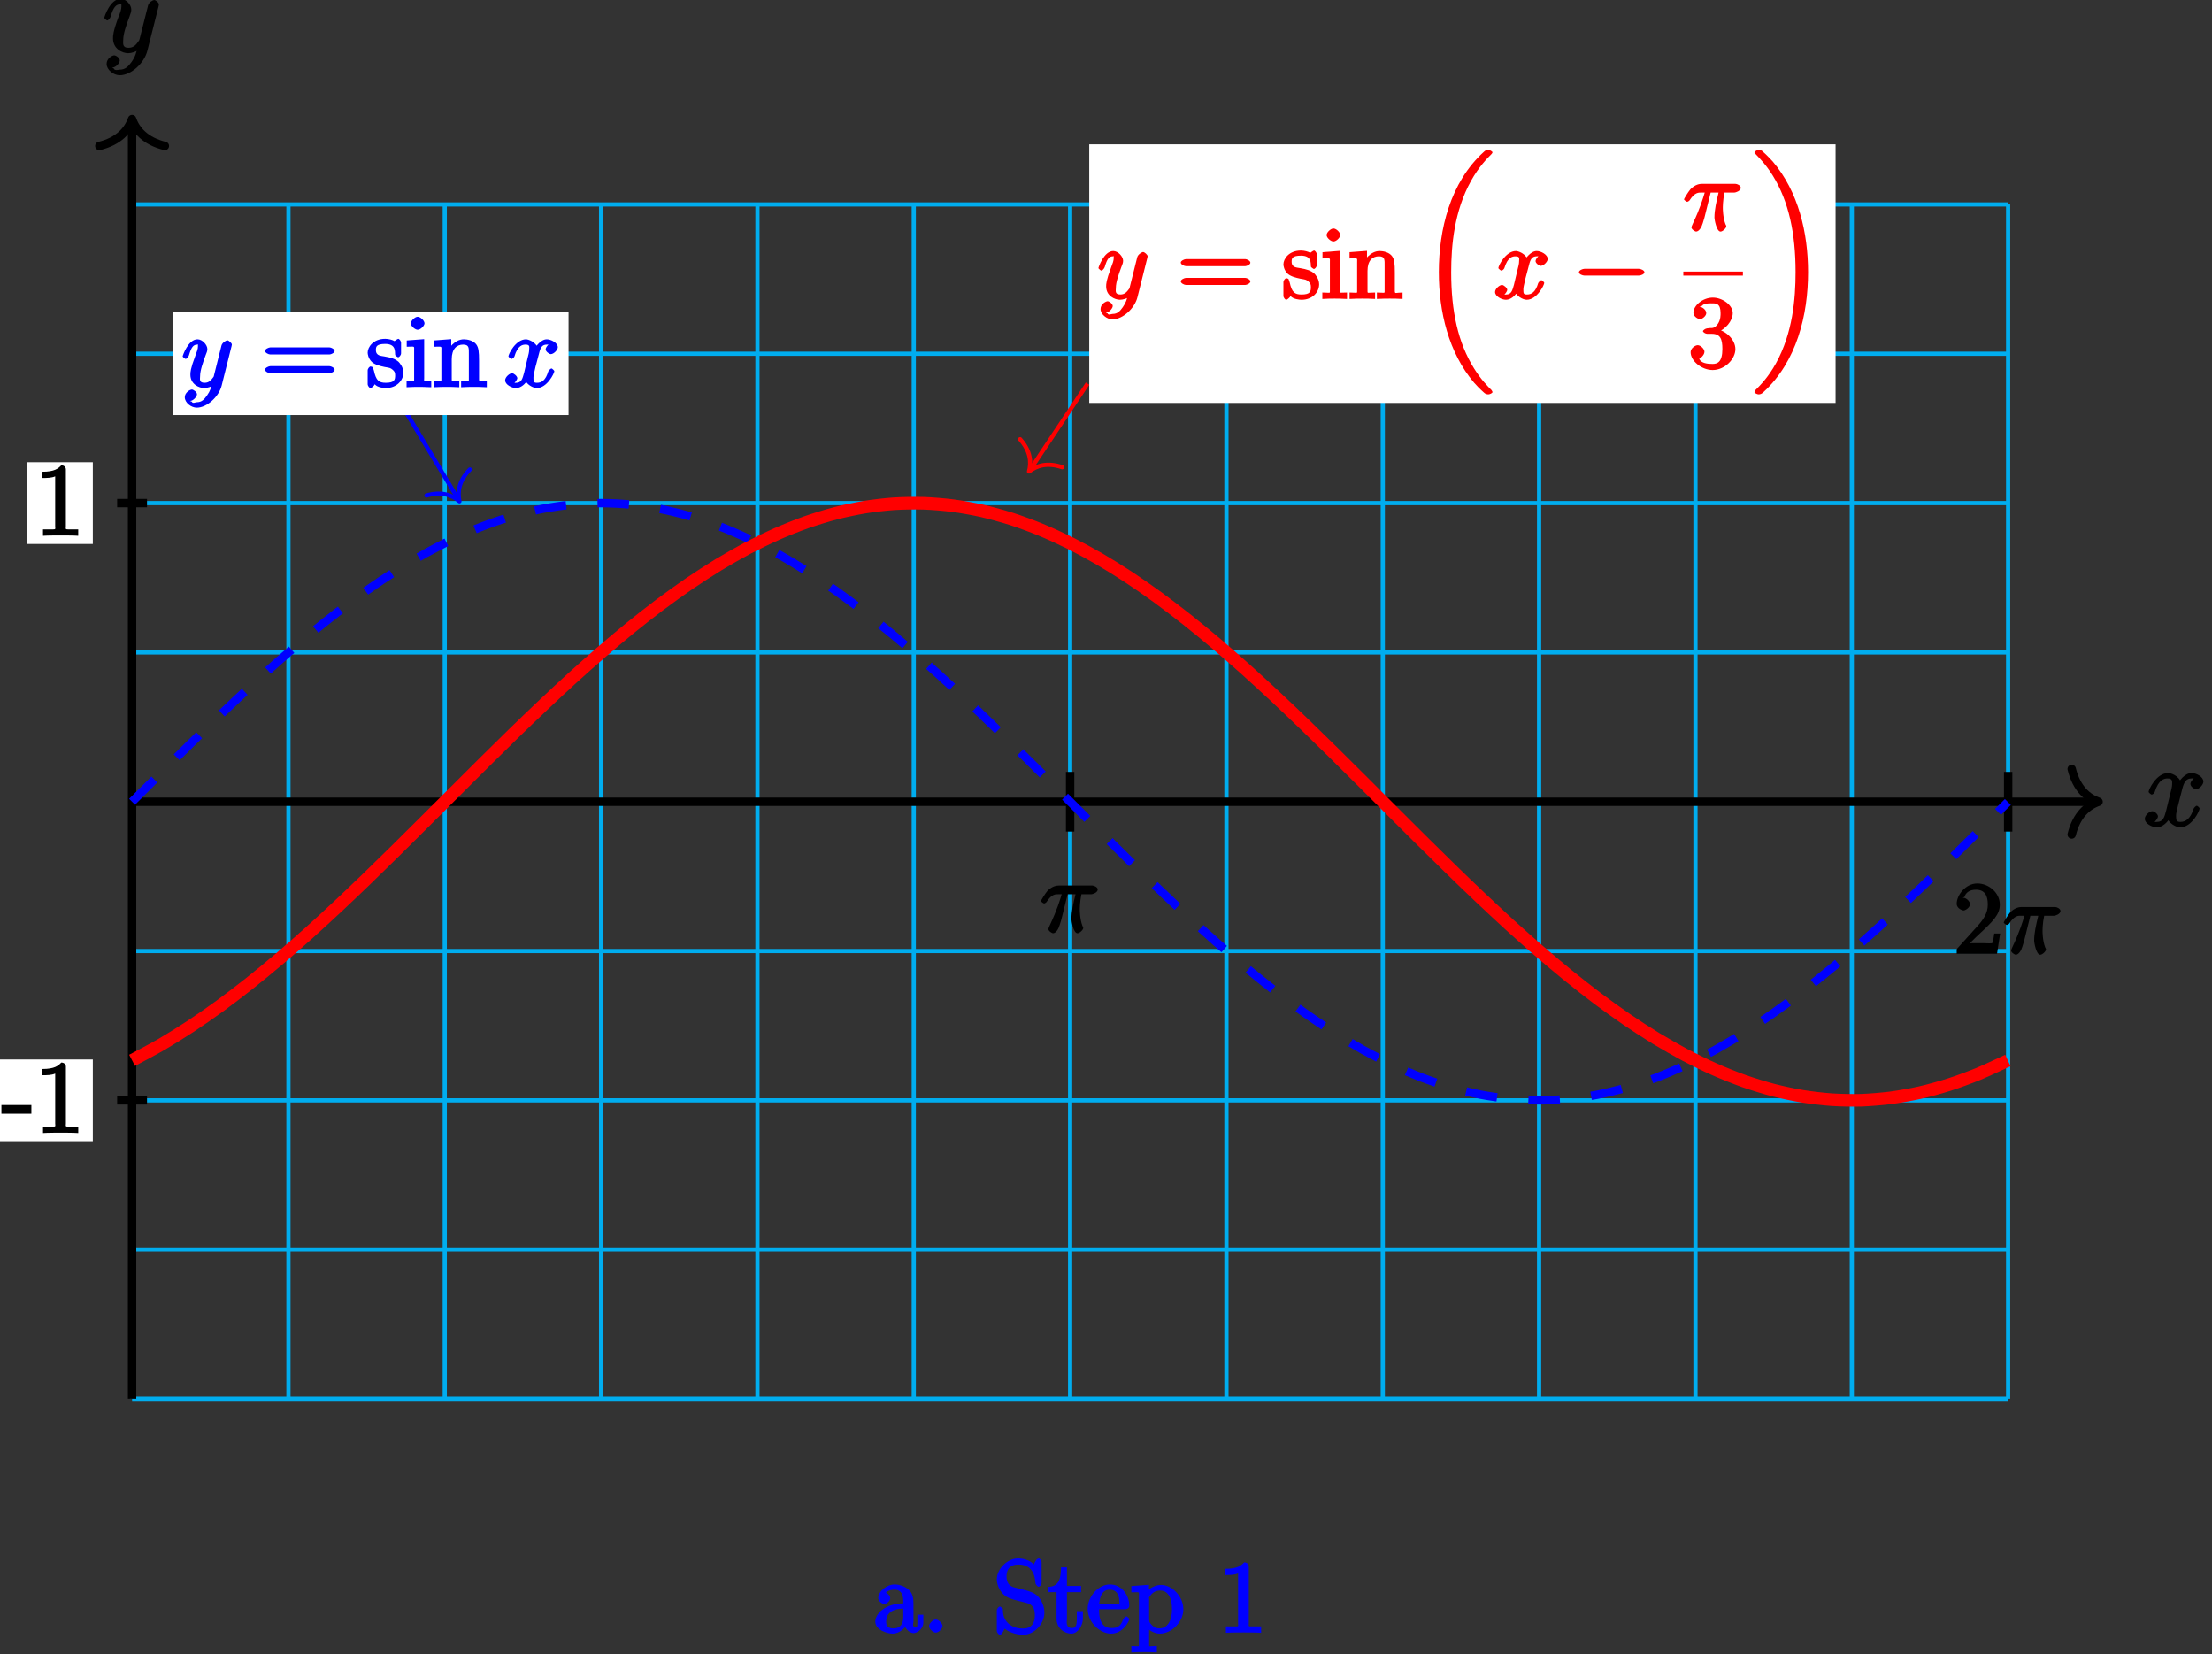 <?xml version="1.0" encoding="UTF-8"?>
<svg xmlns="http://www.w3.org/2000/svg" xmlns:xlink="http://www.w3.org/1999/xlink" width="210pt" height="157pt" viewBox="0 0 210 157" version="1.1">
<rect x="0" y="0" width="210" height="157" fill="#333333" stroke="none"/>
<defs>
<g>
<symbol overflow="visible" id="glyph0-0">
<path style="stroke:none;" d=""/>
</symbol>
<symbol overflow="visible" id="glyph0-1">
<path style="stroke:none;" d="M 5.109 -4.688 C 4.766 -4.625 4.453 -4.219 4.453 -4.016 C 4.453 -3.75 4.828 -3.516 4.984 -3.516 C 5.312 -3.516 5.688 -3.953 5.688 -4.234 C 5.688 -4.688 5.016 -5.047 4.562 -5.047 C 3.906 -5.047 3.375 -4.25 3.266 -4.047 L 3.609 -4.047 C 3.359 -4.859 2.531 -5.047 2.344 -5.047 C 1.234 -5.047 0.484 -3.484 0.484 -3.25 C 0.484 -3.203 0.703 -3 0.781 -3 C 0.859 -3 1 -3.109 1.062 -3.234 C 1.438 -4.453 1.984 -4.531 2.297 -4.531 C 2.781 -4.531 2.719 -4.234 2.719 -3.969 C 2.719 -3.734 2.641 -3.484 2.516 -2.969 L 2.156 -1.5 C 1.984 -0.844 1.859 -0.406 1.281 -0.406 C 1.234 -0.406 1.078 -0.359 0.844 -0.5 L 0.734 -0.25 C 1.125 -0.328 1.375 -0.797 1.375 -0.922 C 1.375 -1.141 1.047 -1.422 0.844 -1.422 C 0.578 -1.422 0.125 -1.047 0.125 -0.703 C 0.125 -0.25 0.812 0.109 1.266 0.109 C 1.781 0.109 2.266 -0.344 2.5 -0.781 L 2.203 -0.891 C 2.375 -0.266 3.094 0.109 3.484 0.109 C 4.594 0.109 5.328 -1.453 5.328 -1.688 C 5.328 -1.75 5.125 -1.938 5.062 -1.938 C 4.969 -1.938 4.781 -1.734 4.75 -1.641 C 4.453 -0.703 4 -0.406 3.516 -0.406 C 3.141 -0.406 3.094 -0.531 3.094 -0.984 C 3.094 -1.219 3.141 -1.391 3.312 -2.094 L 3.688 -3.562 C 3.859 -4.203 4.062 -4.531 4.547 -4.531 C 4.578 -4.531 4.75 -4.578 4.969 -4.438 Z M 5.109 -4.688 "/>
</symbol>
<symbol overflow="visible" id="glyph0-2">
<path style="stroke:none;" d="M 2.703 0.953 C 2.406 1.359 2.125 1.672 1.594 1.672 C 1.469 1.672 1.109 1.812 1.016 1.547 C 0.812 1.469 0.875 1.469 0.891 1.469 C 1.219 1.469 1.594 1.047 1.594 0.797 C 1.594 0.547 1.234 0.312 1.062 0.312 C 0.891 0.312 0.344 0.594 0.344 1.125 C 0.344 1.672 0.984 2.203 1.594 2.203 C 2.672 2.203 3.922 1.062 4.219 -0.141 L 5.281 -4.344 C 5.281 -4.391 5.312 -4.453 5.312 -4.516 C 5.312 -4.688 5.016 -4.938 4.859 -4.938 C 4.766 -4.938 4.359 -4.75 4.281 -4.422 L 3.484 -1.266 C 3.422 -1.062 3.469 -1.156 3.375 -1.031 C 3.172 -0.734 2.938 -0.406 2.422 -0.406 C 1.812 -0.406 1.922 -0.844 1.922 -1.141 C 1.922 -1.75 2.219 -2.578 2.516 -3.359 C 2.625 -3.672 2.688 -3.828 2.688 -4.031 C 2.688 -4.484 2.203 -5.047 1.672 -5.047 C 0.688 -5.047 0.125 -3.344 0.125 -3.25 C 0.125 -3.203 0.328 -3 0.406 -3 C 0.5 -3 0.672 -3.203 0.719 -3.344 C 0.984 -4.25 1.234 -4.531 1.641 -4.531 C 1.75 -4.531 1.75 -4.688 1.75 -4.328 C 1.75 -4.047 1.641 -3.734 1.469 -3.328 C 0.953 -1.922 0.953 -1.562 0.953 -1.297 C 0.953 -0.281 1.859 0.109 2.391 0.109 C 2.703 0.109 3.203 -0.031 3.469 -0.312 L 3.297 -0.484 C 3.141 0.109 3.078 0.422 2.703 0.953 Z M 2.703 0.953 "/>
</symbol>
<symbol overflow="visible" id="glyph1-0">
<path style="stroke:none;" d=""/>
</symbol>
<symbol overflow="visible" id="glyph1-1">
<path style="stroke:none;" d="M 2.766 -1.953 L 2.766 -2.641 L -0.078 -2.641 L -0.078 -1.812 L 2.766 -1.812 Z M 2.766 -1.953 "/>
</symbol>
<symbol overflow="visible" id="glyph1-2">
<path style="stroke:none;" d="M 2.922 -6.281 C 2.922 -6.5 2.75 -6.672 2.484 -6.672 C 2.203 -6.375 1.859 -6.062 0.688 -6.062 L 0.688 -5.469 C 1.094 -5.469 1.562 -5.469 1.906 -5.625 L 1.906 -0.891 C 1.906 -0.547 2.062 -0.594 1.219 -0.594 L 0.75 -0.594 L 0.75 0.016 C 1.188 -0.016 2.109 -0.016 2.422 -0.016 C 2.75 -0.016 3.656 -0.016 4.094 0.016 L 4.094 -0.594 L 3.625 -0.594 C 2.781 -0.594 2.922 -0.547 2.922 -0.891 Z M 2.922 -6.281 "/>
</symbol>
<symbol overflow="visible" id="glyph1-3">
<path style="stroke:none;" d="M 4.203 -1.922 L 3.844 -1.922 C 3.781 -1.594 3.766 -1.188 3.672 -1.031 C 3.609 -0.953 3.188 -1 2.891 -1 L 1.125 -1 L 1.25 -0.734 C 1.5 -0.953 2.078 -1.562 2.328 -1.781 C 3.781 -3.125 4.375 -3.734 4.375 -4.672 C 4.375 -5.781 3.344 -6.672 2.234 -6.672 C 1.125 -6.672 0.281 -5.562 0.281 -4.75 C 0.281 -4.25 0.891 -4.109 0.922 -4.109 C 1.125 -4.109 1.547 -4.406 1.547 -4.703 C 1.547 -4.969 1.188 -5.312 0.922 -5.312 C 0.828 -5.312 0.812 -5.312 1.016 -5.391 C 1.141 -5.797 1.484 -6.078 2.109 -6.078 C 2.922 -6.078 3.234 -5.562 3.234 -4.672 C 3.234 -3.859 2.828 -3.266 2.281 -2.656 L 0.281 -0.438 L 0.281 0 L 4.109 0 L 4.406 -1.922 Z M 4.203 -1.922 "/>
</symbol>
<symbol overflow="visible" id="glyph1-4">
<path style="stroke:none;" d="M 6.453 -3.094 C 6.594 -3.094 6.938 -3.25 6.938 -3.422 C 6.938 -3.609 6.594 -3.766 6.453 -3.766 L 0.828 -3.766 C 0.688 -3.766 0.328 -3.609 0.328 -3.438 C 0.328 -3.25 0.672 -3.094 0.828 -3.094 Z M 6.453 -1.312 C 6.594 -1.312 6.938 -1.469 6.938 -1.641 C 6.938 -1.828 6.594 -1.984 6.453 -1.984 L 0.828 -1.984 C 0.688 -1.984 0.328 -1.828 0.328 -1.656 C 0.328 -1.469 0.672 -1.312 0.828 -1.312 Z M 6.453 -1.312 "/>
</symbol>
<symbol overflow="visible" id="glyph1-5">
<path style="stroke:none;" d="M 3.312 -4.203 C 3.312 -4.375 3.141 -4.578 3.047 -4.578 C 2.969 -4.578 2.656 -4.328 2.688 -4.359 C 2.531 -4.469 2.125 -4.578 1.812 -4.578 C 0.656 -4.578 0.141 -3.781 0.141 -3.266 C 0.141 -3.156 0.188 -2.719 0.547 -2.375 C 0.859 -2.109 1.312 -2 1.75 -1.906 C 2.281 -1.812 2.281 -1.828 2.516 -1.641 C 2.688 -1.484 2.75 -1.391 2.75 -1.125 C 2.75 -0.703 2.703 -0.406 1.859 -0.406 C 1.219 -0.406 0.938 -0.609 0.734 -1.562 C 0.688 -1.734 0.625 -1.859 0.625 -1.875 C 0.609 -1.906 0.453 -1.953 0.422 -1.953 C 0.312 -1.953 0.141 -1.75 0.141 -1.578 L 0.141 -0.281 C 0.141 -0.109 0.312 0.094 0.406 0.094 C 0.453 0.094 0.578 0.031 0.75 -0.156 C 0.797 -0.234 0.797 -0.25 0.812 -0.266 C 1.062 0.047 1.703 0.094 1.859 0.094 C 2.875 0.094 3.531 -0.609 3.531 -1.375 C 3.531 -1.891 3.172 -2.297 3.078 -2.391 C 2.734 -2.688 2.359 -2.797 1.734 -2.906 C 1.438 -2.969 0.922 -2.938 0.922 -3.516 C 0.922 -3.812 0.953 -4.094 1.812 -4.094 C 2.844 -4.094 2.719 -3.359 2.75 -3.062 C 2.75 -2.984 3 -2.828 3.031 -2.828 C 3.141 -2.828 3.312 -3.031 3.312 -3.203 Z M 3.312 -4.203 "/>
</symbol>
<symbol overflow="visible" id="glyph1-6">
<path style="stroke:none;" d="M 1.844 -6.047 C 1.844 -6.297 1.469 -6.672 1.188 -6.672 C 0.953 -6.672 0.547 -6.312 0.547 -6.047 C 0.547 -5.766 0.969 -5.438 1.188 -5.438 C 1.484 -5.438 1.844 -5.828 1.844 -6.047 Z M 0.156 -4.266 L 0.156 -3.828 C 0.953 -3.828 0.859 -3.938 0.859 -3.469 L 0.859 -0.859 C 0.859 -0.438 0.938 -0.594 0.141 -0.594 L 0.141 0.016 C 0.578 -0.016 1.047 -0.016 1.312 -0.016 C 1.422 -0.016 1.984 -0.016 2.484 0.016 L 2.484 -0.594 C 1.688 -0.594 1.812 -0.484 1.812 -0.844 L 1.812 -4.547 L 0.156 -4.422 Z M 0.156 -4.266 "/>
</symbol>
<symbol overflow="visible" id="glyph1-7">
<path style="stroke:none;" d="M 4.422 -2.484 C 4.422 -3.359 4.375 -3.75 4.156 -4.047 C 3.875 -4.422 3.312 -4.531 2.984 -4.531 C 2.062 -4.531 1.516 -3.578 1.5 -3.547 L 1.781 -3.547 L 1.781 -4.547 L 0.125 -4.422 L 0.125 -3.828 C 0.953 -3.828 0.844 -3.922 0.844 -3.453 L 0.844 -0.859 C 0.844 -0.438 0.922 -0.594 0.125 -0.594 L 0.125 0.016 C 0.547 -0.016 1.078 -0.016 1.344 -0.016 C 1.609 -0.016 2.125 -0.016 2.547 0.016 L 2.547 -0.594 C 1.766 -0.594 1.828 -0.438 1.828 -0.859 L 1.828 -2.641 C 1.828 -3.641 2.312 -4.031 2.906 -4.031 C 3.5 -4.031 3.453 -3.688 3.453 -3.109 L 3.453 -0.859 C 3.453 -0.438 3.531 -0.594 2.719 -0.594 L 2.719 0.016 C 3.156 -0.016 3.672 -0.016 3.938 -0.016 C 4.219 -0.016 4.734 -0.016 5.156 0.016 L 5.156 -0.594 C 4.5 -0.594 4.438 -0.438 4.422 -0.719 Z M 4.422 -2.484 "/>
</symbol>
<symbol overflow="visible" id="glyph1-8">
<path style="stroke:none;" d="M 1.766 -3.75 C 1.594 -3.734 1.375 -3.562 1.375 -3.484 C 1.375 -3.391 1.609 -3.234 1.781 -3.234 L 2.219 -3.234 C 3.031 -3.234 3.219 -2.719 3.219 -1.797 C 3.219 -0.547 2.75 -0.375 2.281 -0.375 C 1.812 -0.375 1.203 -0.438 1.016 -0.859 C 1.062 -0.859 1.516 -1.188 1.516 -1.531 C 1.516 -1.812 1.141 -2.156 0.875 -2.156 C 0.641 -2.156 0.203 -1.859 0.203 -1.5 C 0.203 -0.656 1.25 0.203 2.297 0.203 C 3.438 0.203 4.453 -0.828 4.453 -1.781 C 4.453 -2.672 3.578 -3.516 2.656 -3.688 L 2.656 -3.359 C 3.484 -3.609 4.203 -4.453 4.203 -5.203 C 4.203 -5.953 3.234 -6.672 2.312 -6.672 C 1.359 -6.672 0.469 -5.922 0.469 -5.234 C 0.469 -4.844 0.953 -4.625 1.094 -4.625 C 1.297 -4.625 1.688 -4.922 1.688 -5.203 C 1.688 -5.516 1.297 -5.797 1.078 -5.797 C 1.016 -5.797 1 -5.797 1.312 -5.906 C 1.453 -6.172 2.234 -6.125 2.281 -6.125 C 2.594 -6.125 3.047 -6.141 3.047 -5.203 C 3.047 -5.016 3.062 -4.594 2.797 -4.188 C 2.5 -3.766 2.297 -3.781 2.047 -3.781 Z M 1.766 -3.75 "/>
</symbol>
<symbol overflow="visible" id="glyph1-9">
<path style="stroke:none;" d="M 3.859 -2.703 C 3.859 -3.219 3.812 -3.719 3.391 -4.094 C 3.047 -4.406 2.5 -4.578 2.078 -4.578 C 1.297 -4.578 0.516 -3.906 0.516 -3.281 C 0.516 -3 0.875 -2.719 1.094 -2.719 C 1.328 -2.719 1.656 -3.031 1.656 -3.266 C 1.656 -3.656 1.141 -3.812 1.266 -3.812 C 1.344 -3.953 1.688 -4.078 2.062 -4.078 C 2.5 -4.078 2.891 -3.859 2.891 -3 L 2.891 -2.781 C 1.141 -2.75 0.234 -1.781 0.234 -1.047 C 0.234 -0.297 1.297 0.094 1.891 0.094 C 2.516 0.094 3.125 -0.438 3.297 -0.906 L 2.938 -0.906 C 2.984 -0.453 3.469 0.047 3.875 0.047 C 4.078 0.047 4.797 -0.234 4.797 -1 L 4.797 -1.703 L 4.234 -1.703 L 4.234 -1 C 4.234 -0.453 4.188 -0.547 4.047 -0.547 C 3.688 -0.547 3.859 -0.891 3.859 -1.031 Z M 2.891 -1.5 C 2.891 -0.562 2.375 -0.406 1.953 -0.406 C 1.484 -0.406 1.266 -0.594 1.266 -1.047 C 1.266 -2.312 2.719 -2.281 2.891 -2.281 Z M 2.891 -1.5 "/>
</symbol>
<symbol overflow="visible" id="glyph1-10">
<path style="stroke:none;" d="M 1.938 -0.625 C 1.938 -0.875 1.547 -1.25 1.297 -1.25 C 1.016 -1.25 0.656 -0.859 0.656 -0.625 C 0.656 -0.328 1.078 0 1.297 0 C 1.547 0 1.938 -0.359 1.938 -0.625 Z M 1.938 -0.625 "/>
</symbol>
<symbol overflow="visible" id="glyph1-11">
<path style="stroke:none;" d="M 1.984 -4.297 C 1.5 -4.422 1.25 -4.75 1.25 -5.359 C 1.25 -6.031 1.609 -6.469 2.359 -6.469 C 3.922 -6.469 3.953 -5.078 4 -4.672 C 4.031 -4.547 4.203 -4.359 4.297 -4.359 C 4.406 -4.359 4.578 -4.562 4.578 -4.734 L 4.578 -6.672 C 4.578 -6.844 4.406 -7.047 4.312 -7.047 C 4.281 -7.047 4.125 -7 4.047 -6.875 L 3.828 -6.469 C 3.516 -6.891 2.766 -7.047 2.359 -7.047 C 1.297 -7.047 0.328 -6.031 0.328 -5.062 C 0.328 -4.594 0.547 -4.078 0.906 -3.688 C 1.25 -3.312 1.703 -3.188 2.375 -3.016 C 2.719 -2.938 3.234 -2.797 3.375 -2.75 C 3.828 -2.531 3.938 -2.156 3.938 -1.625 C 3.938 -0.906 3.609 -0.391 2.828 -0.391 C 2.391 -0.391 1.906 -0.453 1.438 -0.859 C 0.891 -1.359 0.906 -1.938 0.906 -2.25 C 0.891 -2.328 0.641 -2.484 0.625 -2.484 C 0.516 -2.484 0.328 -2.281 0.328 -2.109 L 0.328 -0.172 C 0.328 0 0.516 0.203 0.609 0.203 C 0.672 0.203 0.797 0.141 0.859 0.016 C 0.906 -0.062 1.094 -0.406 1.094 -0.375 C 1.281 -0.172 2.016 0.203 2.828 0.203 C 3.906 0.203 4.844 -0.859 4.844 -1.906 C 4.844 -2.5 4.578 -3.047 4.312 -3.359 C 3.953 -3.781 3.406 -3.938 3.047 -4.031 Z M 1.984 -4.297 "/>
</symbol>
<symbol overflow="visible" id="glyph1-12">
<path style="stroke:none;" d="M 1.609 -3.844 L 3.125 -3.844 L 3.125 -4.438 L 1.781 -4.438 L 1.781 -6.203 L 1.219 -6.203 C 1.203 -5.141 1.047 -4.375 -0.016 -4.344 L -0.016 -3.844 L 0.797 -3.844 L 0.797 -1.344 C 0.797 -0.281 1.688 0.094 2.203 0.094 C 2.797 0.094 3.297 -0.656 3.297 -1.344 L 3.297 -2.047 L 2.719 -2.047 L 2.719 -1.359 C 2.719 -0.672 2.625 -0.438 2.25 -0.438 C 1.609 -0.438 1.781 -1.156 1.781 -1.312 L 1.781 -3.844 Z M 1.609 -3.844 "/>
</symbol>
<symbol overflow="visible" id="glyph1-13">
<path style="stroke:none;" d="M 3.656 -2.219 C 3.875 -2.219 4.062 -2.375 4.062 -2.547 C 4.062 -3.516 3.375 -4.578 2.219 -4.578 C 1.125 -4.578 0.109 -3.438 0.109 -2.25 C 0.109 -0.984 1.266 0.094 2.328 0.094 C 3.469 0.094 4.062 -1.094 4.062 -1.297 C 4.062 -1.344 3.844 -1.547 3.781 -1.547 C 3.703 -1.547 3.516 -1.344 3.484 -1.297 C 3.234 -0.484 2.781 -0.438 2.375 -0.438 C 1.984 -0.438 1.188 -0.531 1.188 -2.188 L 1.188 -2.219 Z M 1.188 -2.547 C 1.266 -4.047 1.938 -4.078 2.203 -4.078 C 3.234 -4.078 3.109 -2.875 3.125 -2.719 L 1.188 -2.719 Z M 1.188 -2.547 "/>
</symbol>
<symbol overflow="visible" id="glyph1-14">
<path style="stroke:none;" d="M 2.344 1.266 C 1.734 1.266 1.781 1.422 1.781 1 L 1.781 -0.672 L 1.484 -0.562 C 1.656 -0.328 2.188 0.094 2.797 0.094 C 3.891 0.094 5.031 -0.984 5.031 -2.219 C 5.031 -3.438 3.953 -4.531 2.922 -4.531 C 2.078 -4.531 1.5 -3.875 1.469 -3.844 L 1.766 -3.734 L 1.766 -4.547 L 0.094 -4.422 L 0.094 -3.828 C 0.938 -3.828 0.812 -3.922 0.812 -3.5 L 0.812 1 C 0.812 1.422 0.891 1.266 0.094 1.266 L 0.094 1.875 C 0.516 1.844 1.031 1.844 1.297 1.844 C 1.578 1.844 2.094 1.844 2.516 1.875 L 2.516 1.266 Z M 1.781 -3.203 C 1.781 -3.391 1.734 -3.297 1.844 -3.438 C 2.125 -3.875 2.484 -4 2.844 -4 C 3.562 -4 3.953 -3.297 3.953 -2.219 C 3.953 -1.078 3.484 -0.406 2.75 -0.406 C 2.453 -0.406 2.281 -0.484 2.094 -0.672 C 1.875 -0.891 1.781 -0.969 1.781 -1.234 Z M 1.781 -3.203 "/>
</symbol>
<symbol overflow="visible" id="glyph2-0">
<path style="stroke:none;" d=""/>
</symbol>
<symbol overflow="visible" id="glyph2-1">
<path style="stroke:none;" d="M 2.484 -3.609 L 3.344 -3.609 C 3.125 -2.688 2.953 -1.984 2.953 -1.219 C 2.953 -1.094 3.141 0.094 3.531 0.094 C 3.734 0.094 4.078 -0.234 4.078 -0.406 C 4.078 -0.453 4.078 -0.469 4 -0.609 C 3.75 -1.266 3.75 -2.094 3.75 -2.156 C 3.75 -2.219 3.75 -2.891 3.906 -3.609 L 4.844 -3.609 C 4.969 -3.609 5.453 -3.766 5.453 -4.062 C 5.453 -4.281 5.109 -4.438 4.938 -4.438 L 1.781 -4.438 C 1.562 -4.438 1.125 -4.391 0.672 -3.922 C 0.438 -3.641 0.062 -3.016 0.062 -2.969 C 0.062 -2.906 0.297 -2.734 0.359 -2.734 C 0.422 -2.734 0.547 -2.812 0.594 -2.875 C 1.094 -3.656 1.469 -3.609 1.719 -3.609 L 2.031 -3.609 C 1.859 -3.047 1.625 -2.203 0.906 -0.672 C 0.828 -0.5 0.766 -0.359 0.766 -0.312 C 0.766 -0.109 1.125 0.094 1.203 0.094 C 1.484 0.094 1.734 -0.312 1.844 -0.703 C 2 -1.188 2 -1.219 2.094 -1.594 L 2.594 -3.609 Z M 2.484 -3.609 "/>
</symbol>
<symbol overflow="visible" id="glyph2-2">
<path style="stroke:none;" d="M 2.391 0.797 C 2.125 1.172 1.891 1.438 1.422 1.438 C 1.297 1.438 1.016 1.594 0.953 1.391 C 0.734 1.312 0.781 1.312 0.797 1.312 C 1.078 1.312 1.438 0.906 1.438 0.688 C 1.438 0.469 1.094 0.234 0.953 0.234 C 0.797 0.234 0.281 0.5 0.281 0.969 C 0.281 1.469 0.875 1.953 1.422 1.953 C 2.375 1.953 3.516 0.922 3.781 -0.141 L 4.719 -3.875 C 4.719 -3.922 4.75 -3.984 4.75 -4.031 C 4.75 -4.172 4.453 -4.438 4.312 -4.438 C 4.234 -4.438 3.844 -4.234 3.766 -3.953 L 3.062 -1.141 C 3.016 -0.969 3.062 -1.062 3 -0.953 C 2.797 -0.688 2.609 -0.406 2.156 -0.406 C 1.609 -0.406 1.734 -0.781 1.734 -1.031 C 1.734 -1.578 2 -2.312 2.25 -3 C 2.359 -3.281 2.422 -3.406 2.422 -3.609 C 2.422 -4 1.953 -4.531 1.484 -4.531 C 0.609 -4.531 0.078 -2.984 0.078 -2.906 C 0.078 -2.875 0.297 -2.672 0.359 -2.672 C 0.453 -2.672 0.625 -2.859 0.672 -3 C 0.906 -3.797 1.094 -4.031 1.469 -4.031 C 1.547 -4.031 1.531 -4.172 1.531 -3.859 C 1.531 -3.609 1.422 -3.344 1.281 -2.969 C 0.812 -1.719 0.812 -1.406 0.812 -1.172 C 0.812 -0.266 1.641 0.094 2.125 0.094 C 2.406 0.094 2.859 -0.031 3.078 -0.266 L 2.891 -0.438 C 2.766 0.078 2.719 0.328 2.391 0.797 Z M 2.391 0.797 "/>
</symbol>
<symbol overflow="visible" id="glyph2-3">
<path style="stroke:none;" d="M 4.531 -4.219 C 4.234 -4.156 3.938 -3.766 3.938 -3.578 C 3.938 -3.359 4.297 -3.125 4.422 -3.125 C 4.719 -3.125 5.094 -3.531 5.094 -3.781 C 5.094 -4.188 4.453 -4.531 4.047 -4.531 C 3.469 -4.531 2.969 -3.797 2.875 -3.609 L 3.234 -3.609 C 3.016 -4.328 2.25 -4.531 2.078 -4.531 C 1.094 -4.531 0.406 -3.125 0.406 -2.906 C 0.406 -2.875 0.625 -2.672 0.688 -2.672 C 0.766 -2.672 0.906 -2.766 0.969 -2.891 C 1.297 -3.984 1.766 -4.031 2.047 -4.031 C 2.484 -4.031 2.375 -3.781 2.375 -3.547 C 2.375 -3.344 2.328 -3.125 2.203 -2.656 L 1.891 -1.344 C 1.734 -0.781 1.641 -0.406 1.141 -0.406 C 1.094 -0.406 0.969 -0.359 0.766 -0.484 L 0.656 -0.219 C 1 -0.281 1.25 -0.734 1.25 -0.844 C 1.25 -1.031 0.922 -1.312 0.75 -1.312 C 0.516 -1.312 0.094 -0.953 0.094 -0.641 C 0.094 -0.234 0.719 0.094 1.125 0.094 C 1.594 0.094 2.031 -0.312 2.234 -0.703 L 1.938 -0.812 C 2.078 -0.25 2.75 0.094 3.094 0.094 C 4.078 0.094 4.766 -1.312 4.766 -1.516 C 4.766 -1.562 4.547 -1.766 4.5 -1.766 C 4.406 -1.766 4.219 -1.562 4.188 -1.484 C 3.938 -0.641 3.562 -0.406 3.125 -0.406 C 2.797 -0.406 2.781 -0.5 2.781 -0.891 C 2.781 -1.094 2.828 -1.25 2.969 -1.891 L 3.312 -3.188 C 3.453 -3.766 3.609 -4.031 4.047 -4.031 C 4.062 -4.031 4.203 -4.078 4.406 -3.953 Z M 4.531 -4.219 "/>
</symbol>
<symbol overflow="visible" id="glyph3-0">
<path style="stroke:none;" d=""/>
</symbol>
<symbol overflow="visible" id="glyph3-1">
<path style="stroke:none;" d="M 6.891 22.344 C 6.891 22.297 6.812 22.188 6.797 22.156 C 6.438 21.797 5.797 21.156 5.156 20.125 C 3.609 17.656 2.969 14.656 2.969 10.969 C 2.969 8.391 3.266 5.156 4.844 2.312 C 5.594 0.953 6.375 0.172 6.797 -0.25 C 6.828 -0.281 6.891 -0.375 6.891 -0.406 C 6.891 -0.5 6.625 -0.641 6.5 -0.641 C 6.359 -0.641 6.203 -0.609 6.062 -0.453 C 2.859 2.453 1.797 6.938 1.797 10.953 C 1.797 14.719 2.719 18.594 5.141 21.453 C 5.328 21.672 5.703 22.062 6.094 22.406 C 6.203 22.516 6.359 22.562 6.5 22.562 C 6.625 22.562 6.891 22.438 6.891 22.344 Z M 6.891 22.344 "/>
</symbol>
<symbol overflow="visible" id="glyph3-2">
<path style="stroke:none;" d="M 5.234 10.969 C 5.234 7.203 4.312 3.328 1.891 0.469 C 1.688 0.25 1.328 -0.141 0.938 -0.484 C 0.828 -0.609 0.672 -0.641 0.531 -0.641 C 0.422 -0.641 0.141 -0.5 0.141 -0.406 C 0.141 -0.375 0.234 -0.25 0.266 -0.234 C 0.594 0.109 1.234 0.75 1.875 1.781 C 3.406 4.25 4.047 7.281 4.047 10.953 C 4.047 13.531 3.766 16.75 2.188 19.609 C 1.438 20.969 0.641 21.75 0.234 22.156 C 0.219 22.188 0.141 22.312 0.141 22.344 C 0.141 22.438 0.422 22.562 0.531 22.562 C 0.672 22.562 0.828 22.516 0.969 22.375 C 4.172 19.453 5.234 15 5.234 10.969 Z M 5.234 10.969 "/>
</symbol>
<symbol overflow="visible" id="glyph4-0">
<path style="stroke:none;" d=""/>
</symbol>
<symbol overflow="visible" id="glyph4-1">
<path style="stroke:none;" d="M 6.297 -2.203 C 6.469 -2.203 6.828 -2.328 6.828 -2.516 C 6.828 -2.703 6.469 -2.844 6.297 -2.844 L 1.125 -2.844 C 0.969 -2.844 0.609 -2.703 0.609 -2.516 C 0.609 -2.328 0.969 -2.203 1.125 -2.203 Z M 6.297 -2.203 "/>
</symbol>
</g>
</defs>
<g id="surface1">
<path style="fill:none;stroke-width:0.399;stroke-linecap:butt;stroke-linejoin:miter;stroke:rgb(0%,67.839%,93.729%);stroke-opacity:1;stroke-miterlimit:10;" d="M -0.001 -56.693 L 178.108 -56.693 M -0.001 -42.521 L 178.108 -42.521 M -0.001 -28.345 L 178.108 -28.345 M -0.001 -14.173 L 178.108 -14.173 M -0.001 -0.002 L 178.108 -0.002 M -0.001 14.174 L 178.108 14.174 M -0.001 28.346 L 178.108 28.346 M -0.001 42.522 L 178.108 42.522 M -0.001 56.694 L 178.108 56.694 M -0.001 -56.693 L -0.001 56.694 M 14.843 -56.693 L 14.843 56.694 M 29.683 -56.693 L 29.683 56.694 M 44.526 -56.693 L 44.526 56.694 M 59.37 -56.693 L 59.37 56.694 M 74.21 -56.693 L 74.21 56.694 M 89.054 -56.693 L 89.054 56.694 M 103.894 -56.693 L 103.894 56.694 M 118.737 -56.693 L 118.737 56.694 M 133.577 -56.693 L 133.577 56.694 M 148.421 -56.693 L 148.421 56.694 M 163.265 -56.693 L 163.265 56.694 M 178.105 -56.693 L 178.105 56.694 " transform="matrix(1,0,0,-1,12.54,76.1)"/>
<path style="fill:none;stroke-width:0.797;stroke-linecap:butt;stroke-linejoin:miter;stroke:rgb(0%,0%,0%);stroke-opacity:1;stroke-miterlimit:10;" d="M -0.001 -0.002 L 186.292 -0.002 " transform="matrix(1,0,0,-1,12.54,76.1)"/>
<path style="fill:none;stroke-width:0.797;stroke-linecap:round;stroke-linejoin:round;stroke:rgb(0%,0%,0%);stroke-opacity:1;stroke-miterlimit:10;" d="M -2.551 3.112 C -2.086 1.245 -1.047 0.362 -0 -0.002 C -1.047 -0.365 -2.086 -1.244 -2.551 -3.111 " transform="matrix(1,0,0,-1,199.231,76.1)"/>
<g style="fill:rgb(0%,0%,0%);fill-opacity:1;">
  <use xlink:href="#glyph0-1" x="203.496" y="78.42"/>
</g>
<path style="fill:none;stroke-width:0.797;stroke-linecap:butt;stroke-linejoin:miter;stroke:rgb(0%,0%,0%);stroke-opacity:1;stroke-miterlimit:10;" d="M -0.001 -56.693 L -0.001 64.401 " transform="matrix(1,0,0,-1,12.54,76.1)"/>
<path style="fill:none;stroke-width:0.797;stroke-linecap:round;stroke-linejoin:round;stroke:rgb(0%,0%,0%);stroke-opacity:1;stroke-miterlimit:10;" d="M -2.551 3.11 C -2.086 1.243 -1.047 0.364 -0 0.001 C -1.047 -0.362 -2.086 -1.245 -2.551 -3.112 " transform="matrix(0,-1,-1,0,12.54,11.301)"/>
<g style="fill:rgb(0%,0%,0%);fill-opacity:1;">
  <use xlink:href="#glyph0-2" x="9.776" y="4.94"/>
</g>
<path style="fill:none;stroke-width:0.797;stroke-linecap:butt;stroke-linejoin:miter;stroke:rgb(0%,0%,0%);stroke-opacity:1;stroke-miterlimit:10;" d="M 1.417 -28.345 L -1.419 -28.345 " transform="matrix(1,0,0,-1,12.54,76.1)"/>
<path style=" stroke:none;fill-rule:nonzero;fill:rgb(100%,100%,100%);fill-opacity:1;" d="M 8.812 100.566 L -0.586 100.566 L -0.586 108.324 L 8.812 108.324 Z M 8.812 100.566 "/>
<g style="fill:rgb(0%,0%,0%);fill-opacity:1;">
  <use xlink:href="#glyph1-1" x="0.212" y="107.53"/>
  <use xlink:href="#glyph1-2" x="3.334" y="107.53"/>
</g>
<path style="fill:none;stroke-width:0.797;stroke-linecap:butt;stroke-linejoin:miter;stroke:rgb(0%,0%,0%);stroke-opacity:1;stroke-miterlimit:10;" d="M 1.417 28.346 L -1.419 28.346 " transform="matrix(1,0,0,-1,12.54,76.1)"/>
<path style=" stroke:none;fill-rule:nonzero;fill:rgb(100%,100%,100%);fill-opacity:1;" d="M 8.812 43.875 L 2.535 43.875 L 2.535 51.633 L 8.812 51.633 Z M 8.812 43.875 "/>
<g style="fill:rgb(0%,0%,0%);fill-opacity:1;">
  <use xlink:href="#glyph1-2" x="3.332" y="50.84"/>
</g>
<path style="fill:none;stroke-width:0.797;stroke-linecap:butt;stroke-linejoin:miter;stroke:rgb(0%,0%,0%);stroke-opacity:1;stroke-miterlimit:10;" d="M 89.054 2.834 L 89.054 -2.834 " transform="matrix(1,0,0,-1,12.54,76.1)"/>
<g style="fill:rgb(0%,0%,0%);fill-opacity:1;">
  <use xlink:href="#glyph2-1" x="98.762" y="88.49"/>
</g>
<path style="fill:none;stroke-width:0.797;stroke-linecap:butt;stroke-linejoin:miter;stroke:rgb(0%,0%,0%);stroke-opacity:1;stroke-miterlimit:10;" d="M 178.108 2.834 L 178.108 -2.834 " transform="matrix(1,0,0,-1,12.54,76.1)"/>
<g style="fill:rgb(0%,0%,0%);fill-opacity:1;">
  <use xlink:href="#glyph1-3" x="185.482" y="90.53"/>
</g>
<g style="fill:rgb(0%,0%,0%);fill-opacity:1;">
  <use xlink:href="#glyph2-1" x="190.162" y="90.53"/>
</g>
<path style="fill:none;stroke-width:0.797;stroke-linecap:butt;stroke-linejoin:miter;stroke:rgb(0%,0%,100%);stroke-opacity:1;stroke-dasharray:2.989,2.989;stroke-miterlimit:10;" d="M -0.001 -0.002 C -0.001 -0.002 2.011 2.01 2.784 2.776 C 3.554 3.545 4.792 4.772 5.565 5.53 C 6.339 6.284 7.577 7.491 8.347 8.225 C 9.12 8.963 10.358 10.135 11.132 10.846 C 11.901 11.557 13.14 12.678 13.913 13.362 C 14.687 14.041 15.925 15.104 16.694 15.745 C 17.468 16.385 18.706 17.385 19.48 17.979 C 20.249 18.577 21.487 19.495 22.261 20.041 C 23.03 20.588 24.269 21.42 25.042 21.909 C 25.815 22.397 27.054 23.139 27.823 23.565 C 28.597 23.995 29.835 24.635 30.608 24.998 C 31.378 25.362 32.616 25.889 33.39 26.186 C 34.163 26.483 35.401 26.901 36.171 27.123 C 36.944 27.346 38.183 27.651 38.956 27.799 C 39.726 27.952 40.964 28.131 41.737 28.209 C 42.511 28.284 43.749 28.346 44.519 28.346 C 45.292 28.346 46.53 28.284 47.304 28.209 C 48.073 28.135 49.312 27.952 50.085 27.803 C 50.858 27.651 52.097 27.35 52.866 27.127 C 53.64 26.905 54.878 26.487 55.651 26.19 C 56.421 25.897 57.659 25.366 58.433 25.002 C 59.206 24.639 60.444 24.002 61.214 23.573 C 61.987 23.147 63.226 22.405 63.999 21.916 C 64.769 21.428 66.007 20.596 66.78 20.049 C 67.554 19.506 68.792 18.584 69.562 17.991 C 70.335 17.393 71.573 16.397 72.347 15.756 C 73.116 15.116 74.355 14.053 75.128 13.373 C 75.901 12.694 77.14 11.569 77.909 10.858 C 78.683 10.147 79.921 8.979 80.694 8.241 C 81.464 7.502 82.702 6.299 83.476 5.541 C 84.249 4.787 85.487 3.557 86.257 2.791 C 87.03 2.022 88.269 0.784 89.042 0.014 C 89.812 -0.755 91.05 -1.998 91.823 -2.763 C 92.597 -3.533 93.835 -4.759 94.605 -5.517 C 95.378 -6.271 96.616 -7.474 97.39 -8.213 C 98.159 -8.951 99.397 -10.119 100.171 -10.834 C 100.944 -11.545 102.183 -12.67 102.952 -13.349 C 103.726 -14.029 104.964 -15.091 105.737 -15.736 C 106.507 -16.377 107.745 -17.373 108.519 -17.97 C 109.292 -18.564 110.53 -19.486 111.3 -20.033 C 112.073 -20.576 113.312 -21.412 114.085 -21.9 C 114.855 -22.388 116.093 -23.13 116.866 -23.56 C 117.64 -23.986 118.878 -24.627 119.647 -24.99 C 120.421 -25.353 121.659 -25.884 122.433 -26.181 C 123.202 -26.474 124.44 -26.896 125.214 -27.119 C 125.983 -27.345 127.222 -27.646 127.995 -27.798 C 128.769 -27.947 130.007 -28.13 130.776 -28.209 C 131.55 -28.283 132.788 -28.345 133.562 -28.345 C 134.331 -28.345 135.569 -28.287 136.343 -28.209 C 137.116 -28.134 138.355 -27.955 139.124 -27.806 C 139.898 -27.654 141.136 -27.353 141.909 -27.13 C 142.679 -26.908 143.917 -26.49 144.69 -26.197 C 145.464 -25.9 146.702 -25.373 147.472 -25.009 C 148.245 -24.646 149.483 -24.009 150.257 -23.58 C 151.026 -23.154 152.265 -22.416 153.038 -21.927 C 153.812 -21.439 155.05 -20.607 155.819 -20.06 C 156.593 -19.517 157.831 -18.595 158.605 -18.002 C 159.374 -17.404 160.612 -16.408 161.386 -15.767 C 162.159 -15.127 163.398 -14.064 164.167 -13.384 C 164.94 -12.705 166.179 -11.584 166.952 -10.869 C 167.722 -10.158 168.96 -8.99 169.733 -8.252 C 170.507 -7.517 171.745 -6.31 172.515 -5.556 C 173.288 -4.798 174.526 -3.572 175.3 -2.802 C 176.069 -2.037 178.081 -0.025 178.081 -0.025 " transform="matrix(1,0,0,-1,12.54,76.1)"/>
<path style="fill:none;stroke-width:1.196;stroke-linecap:butt;stroke-linejoin:miter;stroke:rgb(100%,0%,0%);stroke-opacity:1;stroke-miterlimit:10;" d="M -0.001 -24.548 C -0.001 -24.548 2.011 -23.49 2.784 -23.041 C 3.554 -22.591 4.792 -21.822 5.565 -21.31 C 6.339 -20.802 7.577 -19.939 8.347 -19.377 C 9.12 -18.814 10.358 -17.869 11.132 -17.255 C 11.901 -16.646 13.14 -15.627 13.913 -14.97 C 14.687 -14.314 15.925 -13.232 16.694 -12.541 C 17.468 -11.849 18.706 -10.709 19.48 -9.986 C 20.249 -9.267 21.487 -8.084 22.261 -7.338 C 23.03 -6.595 24.269 -5.38 25.042 -4.619 C 25.815 -3.861 27.054 -2.627 27.823 -1.857 C 28.597 -1.087 29.835 0.151 30.608 0.92 C 31.378 1.694 32.616 2.928 33.39 3.694 C 34.163 4.459 35.401 5.682 36.171 6.432 C 36.944 7.182 38.183 8.377 38.956 9.104 C 39.726 9.834 40.964 10.991 41.737 11.694 C 42.511 12.397 43.749 13.498 44.519 14.166 C 45.292 14.834 46.53 15.877 47.304 16.506 C 48.073 17.131 49.312 18.104 50.085 18.682 C 50.858 19.264 52.097 20.155 52.866 20.682 C 53.64 21.209 54.878 22.014 55.651 22.483 C 56.421 22.952 57.659 23.659 58.433 24.069 C 59.206 24.475 60.444 25.077 61.214 25.416 C 61.987 25.76 63.226 26.252 63.999 26.526 C 64.769 26.795 66.007 27.178 66.78 27.377 C 67.554 27.577 68.792 27.838 69.562 27.963 C 70.335 28.092 71.573 28.233 72.347 28.284 C 73.116 28.334 74.355 28.354 75.128 28.33 C 75.901 28.307 77.14 28.205 77.909 28.104 C 78.683 28.006 79.921 27.784 80.694 27.608 C 81.464 27.432 82.702 27.092 83.476 26.846 C 84.249 26.6 85.487 26.143 86.257 25.823 C 87.03 25.506 88.269 24.94 89.042 24.557 C 89.812 24.17 91.05 23.498 91.823 23.049 C 92.597 22.6 93.835 21.83 94.605 21.323 C 95.378 20.815 96.616 19.952 97.39 19.389 C 98.159 18.827 99.397 17.877 100.171 17.268 C 100.944 16.655 102.183 15.635 102.952 14.983 C 103.726 14.327 104.964 13.241 105.737 12.549 C 106.507 11.858 107.745 10.721 108.519 9.998 C 109.292 9.28 110.53 8.096 111.3 7.354 C 112.073 6.608 113.312 5.393 114.085 4.635 C 114.855 3.873 116.093 2.639 116.866 1.873 C 117.64 1.104 118.878 -0.138 119.647 -0.908 C 120.421 -1.677 121.659 -2.916 122.433 -3.681 C 123.202 -4.447 124.44 -5.666 125.214 -6.416 C 125.983 -7.17 127.222 -8.361 127.995 -9.091 C 128.769 -9.822 130.007 -10.978 130.776 -11.681 C 131.55 -12.38 132.788 -13.486 133.562 -14.154 C 134.331 -14.822 135.569 -15.865 136.343 -16.494 C 137.116 -17.119 138.355 -18.095 139.124 -18.673 C 139.898 -19.252 141.136 -20.146 141.909 -20.673 C 142.679 -21.201 143.917 -22.005 144.69 -22.474 C 145.464 -22.943 146.702 -23.65 147.472 -24.06 C 148.245 -24.466 149.483 -25.072 150.257 -25.412 C 151.026 -25.752 152.265 -26.248 153.038 -26.521 C 153.812 -26.795 155.05 -27.173 155.819 -27.373 C 156.593 -27.576 157.831 -27.837 158.605 -27.962 C 159.374 -28.087 160.612 -28.232 161.386 -28.283 C 162.159 -28.334 163.398 -28.357 164.167 -28.334 C 164.94 -28.306 166.179 -28.205 166.952 -28.107 C 167.722 -28.005 168.96 -27.787 169.733 -27.611 C 170.507 -27.439 171.745 -27.095 172.515 -26.849 C 173.288 -26.603 174.526 -26.146 175.3 -25.83 C 176.069 -25.513 178.081 -24.56 178.081 -24.56 " transform="matrix(1,0,0,-1,12.54,76.1)"/>
<path style="fill:none;stroke-width:0.399;stroke-linecap:butt;stroke-linejoin:miter;stroke:rgb(0%,0%,100%);stroke-opacity:1;stroke-miterlimit:10;" d="M 30.976 28.69 L 22.679 42.522 " transform="matrix(1,0,0,-1,12.54,76.1)"/>
<path style="fill:none;stroke-width:0.399;stroke-linecap:round;stroke-linejoin:round;stroke:rgb(0%,0%,100%);stroke-opacity:1;stroke-miterlimit:10;" d="M -2.072 2.389 C -1.694 0.956 -0.849 0.277 -0 -0.001 C -0.852 -0.28 -1.694 -0.958 -2.073 -2.391 " transform="matrix(0.517,0.861,0.861,-0.517,43.619,47.582)"/>
<path style=" stroke:none;fill-rule:nonzero;fill:rgb(100%,100%,100%);fill-opacity:1;" d="M 53.977 29.598 L 16.461 29.598 L 16.461 39.398 L 53.977 39.398 Z M 53.977 29.598 "/>
<g style="fill:rgb(0%,0%,100%);fill-opacity:1;">
  <use xlink:href="#glyph2-2" x="17.262" y="36.74"/>
</g>
<g style="fill:rgb(0%,0%,100%);fill-opacity:1;">
  <use xlink:href="#glyph1-4" x="24.83" y="36.74"/>
</g>
<g style="fill:rgb(0%,0%,100%);fill-opacity:1;">
  <use xlink:href="#glyph1-5" x="34.763" y="36.74"/>
  <use xlink:href="#glyph1-6" x="38.457" y="36.74"/>
  <use xlink:href="#glyph1-7" x="41.058" y="36.74"/>
</g>
<g style="fill:rgb(0%,0%,100%);fill-opacity:1;">
  <use xlink:href="#glyph2-3" x="47.862" y="36.74"/>
</g>
<path style="fill:none;stroke-width:0.399;stroke-linecap:butt;stroke-linejoin:miter;stroke:rgb(100%,0%,0%);stroke-opacity:1;stroke-miterlimit:10;" d="M 85.261 31.514 L 90.71 39.686 " transform="matrix(1,0,0,-1,12.54,76.1)"/>
<path style="fill:none;stroke-width:0.399;stroke-linecap:round;stroke-linejoin:round;stroke:rgb(100%,0%,0%);stroke-opacity:1;stroke-miterlimit:10;" d="M -2.073 2.39 C -1.694 0.958 -0.85 0.281 0.001 0.001 C -0.85 -0.281 -1.695 -0.957 -2.072 -2.392 " transform="matrix(-0.556,0.835,0.835,0.556,97.691,44.752)"/>
<path style=" stroke:none;fill-rule:nonzero;fill:rgb(100%,100%,100%);fill-opacity:1;" d="M 174.262 13.699 L 103.41 13.699 L 103.41 38.246 L 174.262 38.246 Z M 174.262 13.699 "/>
<g style="fill:rgb(100%,0%,0%);fill-opacity:1;">
  <use xlink:href="#glyph2-2" x="104.202" y="28.36"/>
</g>
<g style="fill:rgb(100%,0%,0%);fill-opacity:1;">
  <use xlink:href="#glyph1-4" x="111.77" y="28.36"/>
</g>
<g style="fill:rgb(100%,0%,0%);fill-opacity:1;">
  <use xlink:href="#glyph1-5" x="121.703" y="28.36"/>
  <use xlink:href="#glyph1-6" x="125.397" y="28.36"/>
  <use xlink:href="#glyph1-7" x="127.998" y="28.36"/>
</g>
<g style="fill:rgb(100%,0%,0%);fill-opacity:1;">
  <use xlink:href="#glyph3-1" x="134.802" y="14.872"/>
</g>
<g style="fill:rgb(100%,0%,0%);fill-opacity:1;">
  <use xlink:href="#glyph2-3" x="141.842" y="28.36"/>
</g>
<g style="fill:rgb(100%,0%,0%);fill-opacity:1;">
  <use xlink:href="#glyph4-1" x="149.29" y="28.36"/>
</g>
<g style="fill:rgb(100%,0%,0%);fill-opacity:1;">
  <use xlink:href="#glyph2-1" x="159.81" y="21.888"/>
</g>
<path style="fill:none;stroke-width:0.478;stroke-linecap:butt;stroke-linejoin:miter;stroke:rgb(100%,0%,0%);stroke-opacity:1;stroke-miterlimit:10;" d="M 139.048 -130.111 L 146.119 -130.111 " transform="matrix(0.8,0,0,-0.8,48.57,-78.12)"/>
<g style="fill:rgb(100%,0%,0%);fill-opacity:1;">
  <use xlink:href="#glyph1-8" x="160.298" y="34.92"/>
</g>
<g style="fill:rgb(100%,0%,0%);fill-opacity:1;">
  <use xlink:href="#glyph3-2" x="166.418" y="14.872"/>
</g>
<g style="fill:rgb(0%,0%,100%);fill-opacity:1;">
  <use xlink:href="#glyph1-9" x="82.862" y="154.97"/>
  <use xlink:href="#glyph1-10" x="87.545" y="154.97"/>
</g>
<g style="fill:rgb(0%,0%,100%);fill-opacity:1;">
  <use xlink:href="#glyph1-11" x="94.306" y="154.97"/>
  <use xlink:href="#glyph1-12" x="99.509" y="154.97"/>
  <use xlink:href="#glyph1-13" x="103.151" y="154.97"/>
  <use xlink:href="#glyph1-14" x="107.313" y="154.97"/>
</g>
<g style="fill:rgb(0%,0%,100%);fill-opacity:1;">
  <use xlink:href="#glyph1-2" x="115.634" y="154.97"/>
</g>
</g>
</svg>
